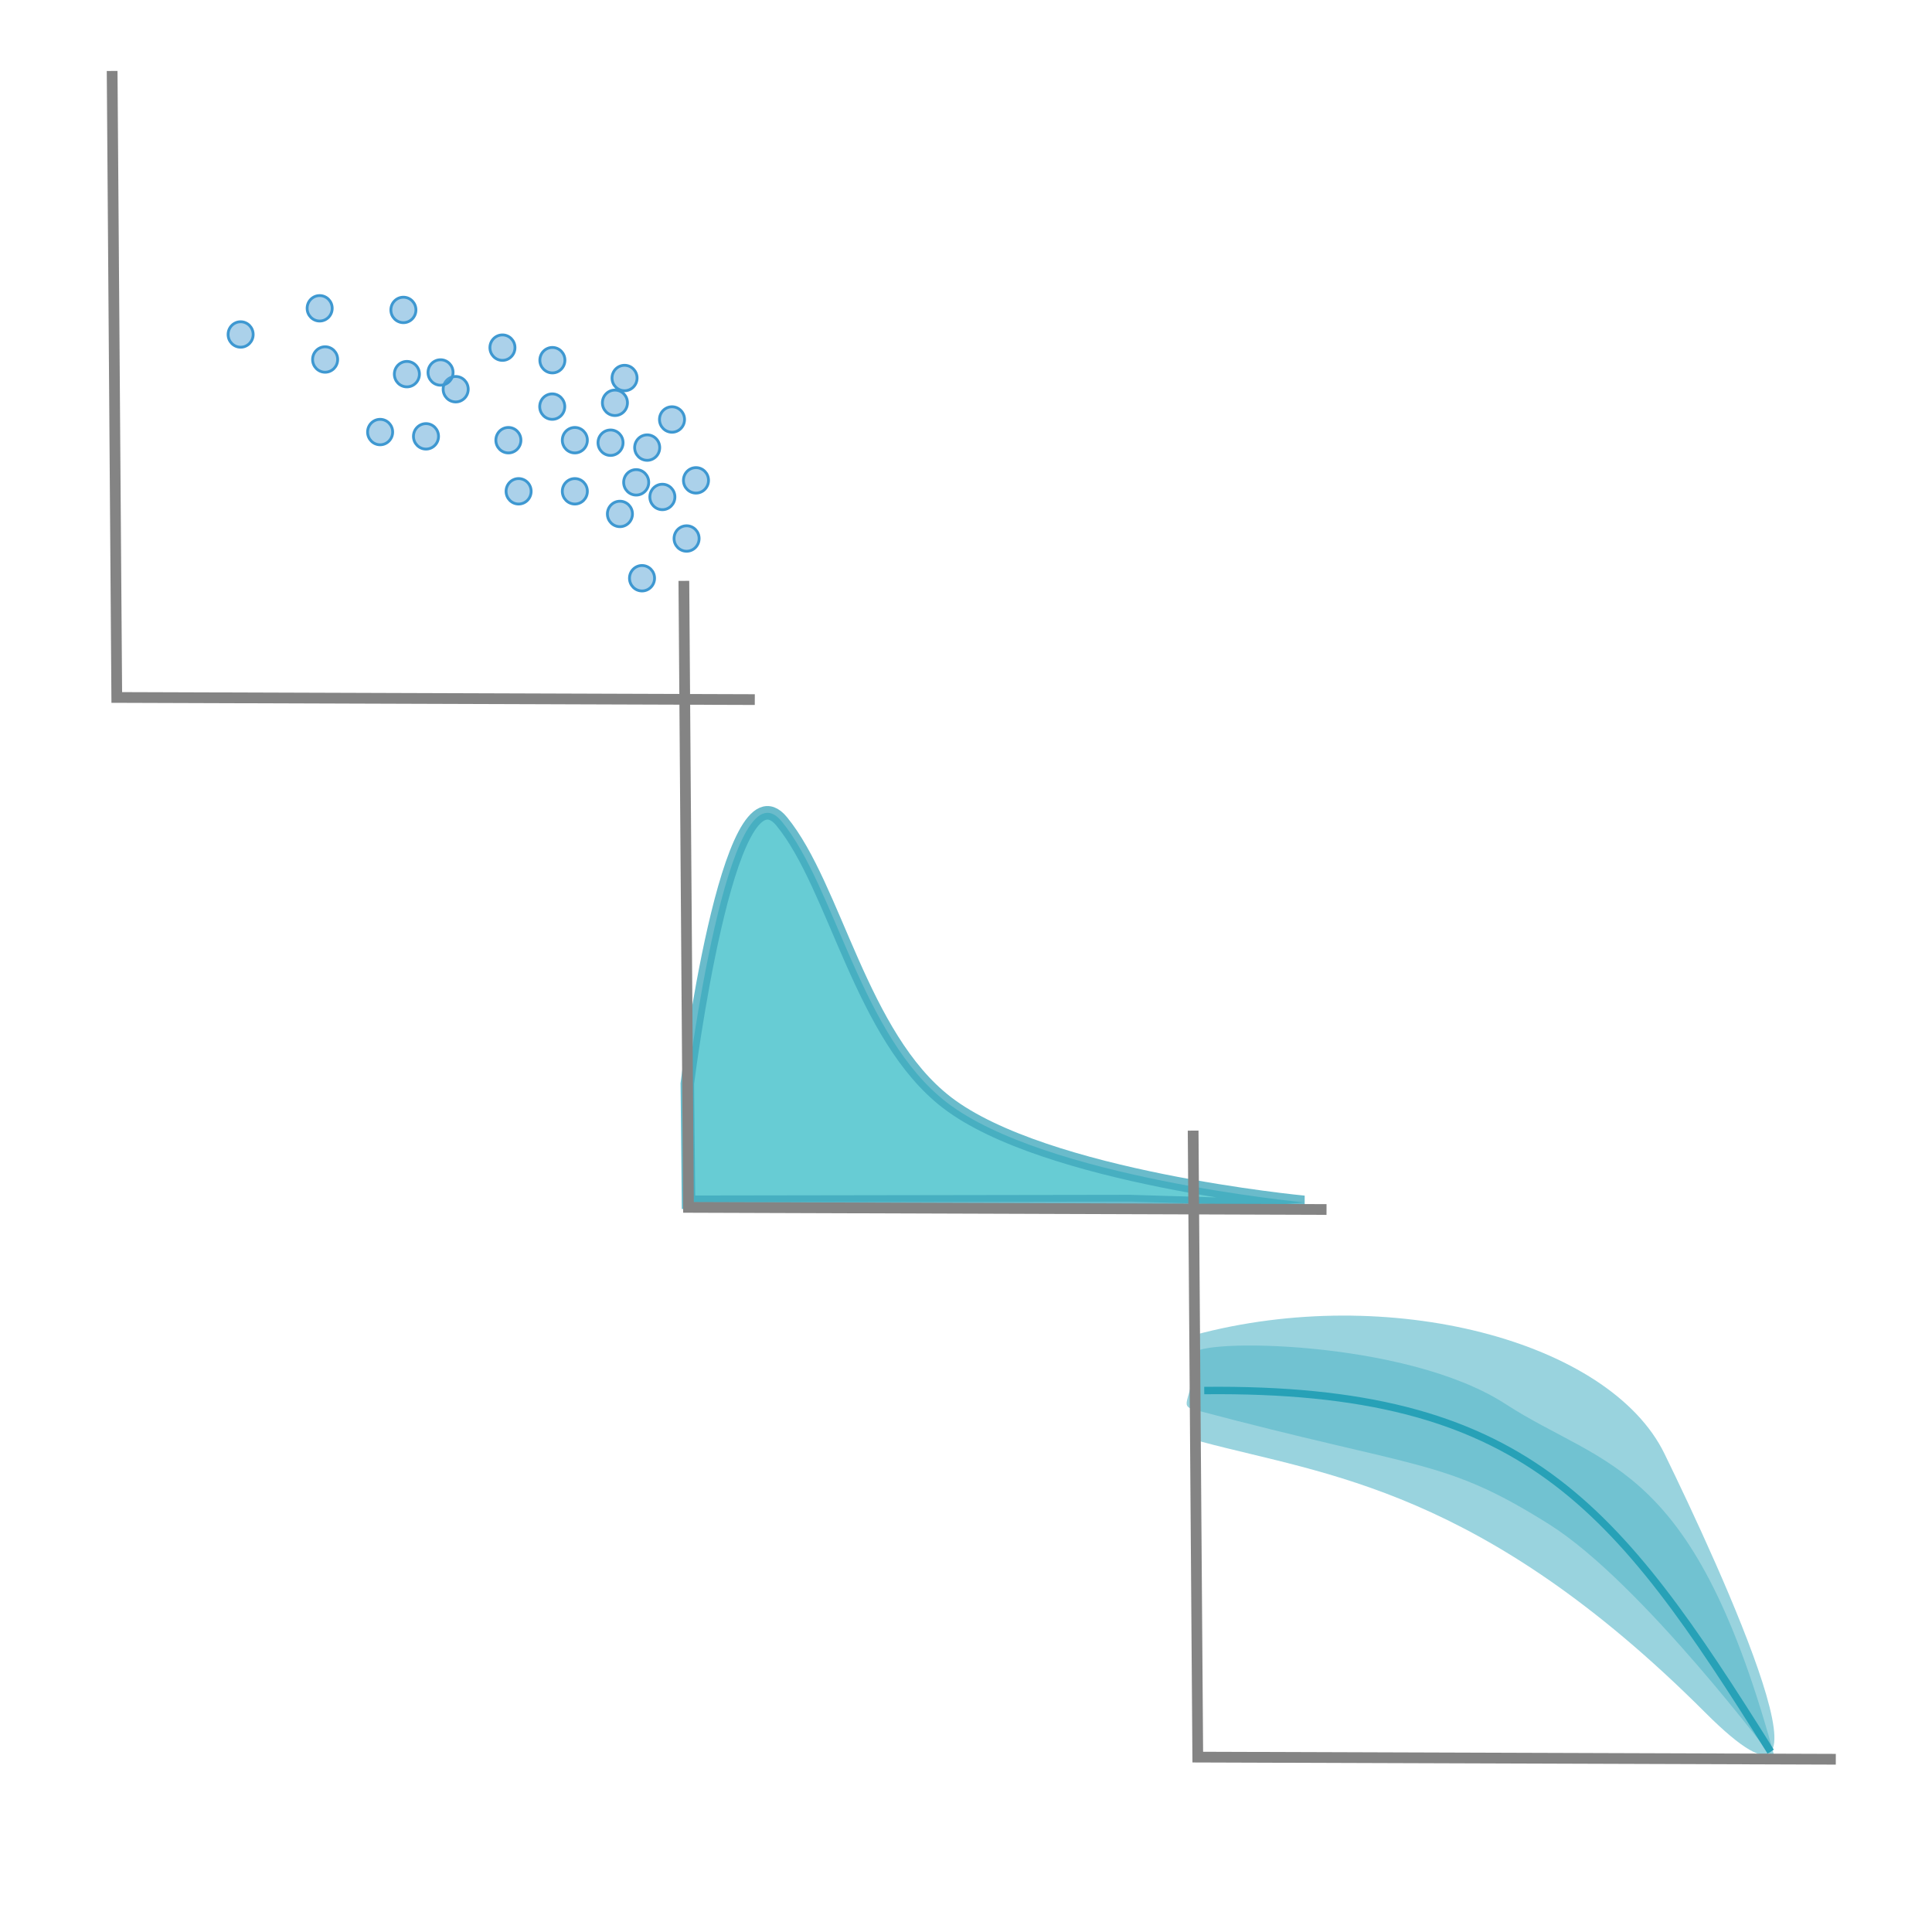 <?xml version="1.0" encoding="UTF-8" standalone="no"?>
<svg
   xmlns:dc="http://purl.org/dc/elements/1.1/"
   xmlns:cc="http://creativecommons.org/ns#"
   xmlns:rdf="http://www.w3.org/1999/02/22-rdf-syntax-ns#"
   xmlns:svg="http://www.w3.org/2000/svg"
   xmlns="http://www.w3.org/2000/svg"
   xmlns:sodipodi="http://sodipodi.sourceforge.net/DTD/sodipodi-0.dtd"
   xmlns:inkscape="http://www.inkscape.org/namespaces/inkscape"
   width="200mm"
   height="200mm"
   viewBox="0 0 200 200"
   version="1.1"
   id="svg620"
   inkscape:version="1.0.1 (1.0.1+r74)"
   sodipodi:docname="bayes.svg">
  <defs
     id="defs614" />
  <sodipodi:namedview
     id="base"
     pagecolor="#ffffff"
     bordercolor="#666666"
     borderopacity="1.0"
     inkscape:pageopacity="0.0"
     inkscape:pageshadow="2"
     inkscape:zoom="0.9925742"
     inkscape:cx="304.868"
     inkscape:cy="372.56673"
     inkscape:document-units="mm"
     inkscape:current-layer="layer1"
     inkscape:document-rotation="0"
     showgrid="false"
     inkscape:window-width="1514"
     inkscape:window-height="1016"
     inkscape:window-x="1855"
     inkscape:window-y="653"
     inkscape:window-maximized="0"
     showguides="false" />
  <g
     inkscape:label="Layer 1"
     inkscape:groupmode="layer"
     id="layer1">
    <path
       style="fill:none;stroke:#848484;stroke-width:1.111;stroke-linecap:butt;stroke-linejoin:miter;stroke-miterlimit:4;stroke-dasharray:none;stroke-opacity:1"
       d="m 11.608,7.346 0.48,64.855 66.048,0.221"
       id="path3908" />
    <path
       style="fill:#67ccd4;fill-opacity:1;stroke:#3fa7bc;stroke-width:1.402;stroke-linecap:butt;stroke-linejoin:miter;stroke-miterlimit:4;stroke-dasharray:none;stroke-opacity:0.77"
       d="m 71.152,112.174 c 0,0 4.232,-33.913 9.776,-27.135 5.544,6.778 8.181,22.231 17.093,29.092 10.14,7.807 36.974,10.338 36.974,10.338 l -3.796,0.348 -14.206,-0.43 -45.719,0.071 z"
       id="path3968"
       sodipodi:nodetypes="csaccccc" />
    <path
       style="fill:none;stroke:#848484;stroke-width:1.111;stroke-linecap:butt;stroke-linejoin:miter;stroke-miterlimit:4;stroke-dasharray:none;stroke-opacity:1"
       d="m 70.793,60.132 0.48,64.855 66.048,0.221"
       id="path3910" />
    <ellipse
       style="fill:#58a4d5;fill-opacity:0.503;stroke:#3e98d1;stroke-width:0.291;stroke-miterlimit:4;stroke-dasharray:none;stroke-opacity:1"
       id="path3914"
       cx="63.203"
       cy="45.829"
       rx="1.297"
       ry="1.317" />
    <ellipse
       style="fill:#58a4d5;fill-opacity:0.503;stroke:#3e98d1;stroke-width:0.291;stroke-miterlimit:4;stroke-dasharray:none;stroke-opacity:1"
       id="ellipse3916"
       cx="72.048"
       cy="49.726"
       rx="1.297"
       ry="1.317" />
    <ellipse
       style="fill:#58a4d5;fill-opacity:0.503;stroke:#3e98d1;stroke-width:0.291;stroke-miterlimit:4;stroke-dasharray:none;stroke-opacity:1"
       id="ellipse3918"
       cx="52.628"
       cy="45.569"
       rx="1.297"
       ry="1.317" />
    <ellipse
       style="fill:#58a4d5;fill-opacity:0.503;stroke:#3e98d1;stroke-width:0.291;stroke-miterlimit:4;stroke-dasharray:none;stroke-opacity:1"
       id="ellipse3920"
       cx="53.686"
       cy="50.86"
       rx="1.297"
       ry="1.317" />
    <ellipse
       style="fill:#58a4d5;fill-opacity:0.503;stroke:#3e98d1;stroke-width:0.291;stroke-miterlimit:4;stroke-dasharray:none;stroke-opacity:1"
       id="ellipse3922"
       cx="59.507"
       cy="50.86"
       rx="1.297"
       ry="1.317" />
    <ellipse
       style="fill:#58a4d5;fill-opacity:0.503;stroke:#3e98d1;stroke-width:0.291;stroke-miterlimit:4;stroke-dasharray:none;stroke-opacity:1"
       id="ellipse3924"
       cx="59.507"
       cy="45.569"
       rx="1.297"
       ry="1.317" />
    <ellipse
       style="fill:#58a4d5;fill-opacity:0.503;stroke:#3e98d1;stroke-width:0.291;stroke-miterlimit:4;stroke-dasharray:none;stroke-opacity:1"
       id="ellipse3926"
       cx="57.168"
       cy="42.092"
       rx="1.297"
       ry="1.317" />
    <ellipse
       style="fill:#58a4d5;fill-opacity:0.503;stroke:#3e98d1;stroke-width:0.291;stroke-miterlimit:4;stroke-dasharray:none;stroke-opacity:1"
       id="ellipse3928"
       cx="65.858"
       cy="49.932"
       rx="1.297"
       ry="1.317" />
    <ellipse
       style="fill:#58a4d5;fill-opacity:0.503;stroke:#3e98d1;stroke-width:0.291;stroke-miterlimit:4;stroke-dasharray:none;stroke-opacity:1"
       id="ellipse3930"
       cx="42.121"
       cy="38.731"
       rx="1.297"
       ry="1.317" />
    <ellipse
       style="fill:#58a4d5;fill-opacity:0.503;stroke:#3e98d1;stroke-width:0.291;stroke-miterlimit:4;stroke-dasharray:none;stroke-opacity:1"
       id="ellipse3932"
       cx="39.35"
       cy="44.726"
       rx="1.297"
       ry="1.317" />
    <ellipse
       style="fill:#58a4d5;fill-opacity:0.503;stroke:#3e98d1;stroke-width:0.291;stroke-miterlimit:4;stroke-dasharray:none;stroke-opacity:1"
       id="ellipse3934"
       cx="44.099"
       cy="45.171"
       rx="1.297"
       ry="1.317" />
    <ellipse
       style="fill:#58a4d5;fill-opacity:0.503;stroke:#3e98d1;stroke-width:0.291;stroke-miterlimit:4;stroke-dasharray:none;stroke-opacity:1"
       id="ellipse3936"
       cx="66.996"
       cy="46.335"
       rx="1.297"
       ry="1.317" />
    <ellipse
       style="fill:#58a4d5;fill-opacity:0.503;stroke:#3e98d1;stroke-width:0.291;stroke-miterlimit:4;stroke-dasharray:none;stroke-opacity:1"
       id="ellipse3938"
       cx="66.462"
       cy="59.859"
       rx="1.297"
       ry="1.317" />
    <ellipse
       style="fill:#58a4d5;fill-opacity:0.503;stroke:#3e98d1;stroke-width:0.291;stroke-miterlimit:4;stroke-dasharray:none;stroke-opacity:1"
       id="ellipse3940"
       cx="57.183"
       cy="37.286"
       rx="1.297"
       ry="1.317" />
    <ellipse
       style="fill:#58a4d5;fill-opacity:0.503;stroke:#3e98d1;stroke-width:0.291;stroke-miterlimit:4;stroke-dasharray:none;stroke-opacity:1"
       id="ellipse3942"
       cx="33.657"
       cy="37.215"
       rx="1.297"
       ry="1.317" />
    <ellipse
       style="fill:#58a4d5;fill-opacity:0.503;stroke:#3e98d1;stroke-width:0.291;stroke-miterlimit:4;stroke-dasharray:none;stroke-opacity:1"
       id="ellipse3944"
       cx="47.172"
       cy="40.291"
       rx="1.297"
       ry="1.317" />
    <ellipse
       style="fill:#58a4d5;fill-opacity:0.503;stroke:#3e98d1;stroke-width:0.291;stroke-miterlimit:4;stroke-dasharray:none;stroke-opacity:1"
       id="ellipse3946"
       cx="33.092"
       cy="31.916"
       rx="1.297"
       ry="1.317" />
    <ellipse
       style="fill:#58a4d5;fill-opacity:0.503;stroke:#3e98d1;stroke-width:0.291;stroke-miterlimit:4;stroke-dasharray:none;stroke-opacity:1"
       id="ellipse3948"
       cx="64.653"
       cy="39.133"
       rx="1.297"
       ry="1.317" />
    <ellipse
       style="fill:#58a4d5;fill-opacity:0.503;stroke:#3e98d1;stroke-width:0.291;stroke-miterlimit:4;stroke-dasharray:none;stroke-opacity:1"
       id="ellipse3950"
       cx="24.91"
       cy="34.625"
       rx="1.297"
       ry="1.317" />
    <ellipse
       style="fill:#58a4d5;fill-opacity:0.503;stroke:#3e98d1;stroke-width:0.291;stroke-miterlimit:4;stroke-dasharray:none;stroke-opacity:1"
       id="ellipse3952"
       cx="69.566"
       cy="43.426"
       rx="1.297"
       ry="1.317" />
    <ellipse
       style="fill:#58a4d5;fill-opacity:0.503;stroke:#3e98d1;stroke-width:0.291;stroke-miterlimit:4;stroke-dasharray:none;stroke-opacity:1"
       id="ellipse3954"
       cx="68.569"
       cy="51.445"
       rx="1.297"
       ry="1.317" />
    <ellipse
       style="fill:#58a4d5;fill-opacity:0.503;stroke:#3e98d1;stroke-width:0.291;stroke-miterlimit:4;stroke-dasharray:none;stroke-opacity:1"
       id="ellipse3956"
       cx="63.657"
       cy="41.698"
       rx="1.297"
       ry="1.317" />
    <ellipse
       style="fill:#58a4d5;fill-opacity:0.503;stroke:#3e98d1;stroke-width:0.291;stroke-miterlimit:4;stroke-dasharray:none;stroke-opacity:1"
       id="ellipse3958"
       cx="71.075"
       cy="55.746"
       rx="1.297"
       ry="1.317" />
    <ellipse
       style="fill:#58a4d5;fill-opacity:0.503;stroke:#3e98d1;stroke-width:0.291;stroke-miterlimit:4;stroke-dasharray:none;stroke-opacity:1"
       id="ellipse3960"
       cx="64.174"
       cy="53.203"
       rx="1.297"
       ry="1.317" />
    <ellipse
       style="fill:#58a4d5;fill-opacity:0.503;stroke:#3e98d1;stroke-width:0.291;stroke-miterlimit:4;stroke-dasharray:none;stroke-opacity:1"
       id="ellipse3962"
       cx="41.76"
       cy="32.084"
       rx="1.297"
       ry="1.317" />
    <ellipse
       style="fill:#58a4d5;fill-opacity:0.503;stroke:#3e98d1;stroke-width:0.291;stroke-miterlimit:4;stroke-dasharray:none;stroke-opacity:1"
       id="ellipse3964"
       cx="52.013"
       cy="35.988"
       rx="1.297"
       ry="1.317" />
    <ellipse
       style="fill:#58a4d5;fill-opacity:0.503;stroke:#3e98d1;stroke-width:0.291;stroke-miterlimit:4;stroke-dasharray:none;stroke-opacity:1"
       id="ellipse3966"
       cx="45.605"
       cy="38.559"
       rx="1.297"
       ry="1.317" />
    <path
       style="fill:#41acc1;fill-opacity:0.535;stroke:none;stroke-width:0.265px;stroke-linecap:butt;stroke-linejoin:miter;stroke-opacity:1"
       d="m 172.305,150.486 c 5.695,11.68 19.951,42.528 4.217,26.794 -23.199,-23.199 -39.309,-24.597 -52.084,-28.017 -2.278,-0.61 -0.778,-11.07 -0.778,-11.07 20.088,-5.406 42.95,0.613 48.646,12.293 z"
       id="path3980"
       sodipodi:nodetypes="zsscz" />
    <path
       style="fill:#5bb9ca;fill-opacity:0.638;stroke:none;stroke-width:0.265px;stroke-linecap:butt;stroke-linejoin:miter;stroke-opacity:1"
       d="m 123.688,145.944 c 23.517,6.26 25.799,5.016 36.678,11.851 9.607,6.036 23.485,24.64 23.485,24.64 -8.37,-31.236 -17.606,-30.348 -28.007,-37.096 -10.401,-6.748 -32.224,-6.779 -32.224,-5.19 0,4.837 -1.799,5.299 0.068,5.796 z"
       id="path3978"
       sodipodi:nodetypes="saczss" />
    <path
       style="fill:none;stroke:#27a1b7;stroke-width:0.767;stroke-linecap:butt;stroke-linejoin:miter;stroke-miterlimit:4;stroke-dasharray:none;stroke-opacity:1"
       d="m 124.663,143.948 c 33.189,-0.348 42.542,11.692 58.638,37.383"
       id="path3976"
       sodipodi:nodetypes="cc" />
    <path
       style="fill:none;stroke:#848484;stroke-width:1.111;stroke-linecap:butt;stroke-linejoin:miter;stroke-miterlimit:4;stroke-dasharray:none;stroke-opacity:1"
       d="m 123.513,117.041 0.48,64.855 66.048,0.221"
       id="path3912" />
  </g>
</svg>
